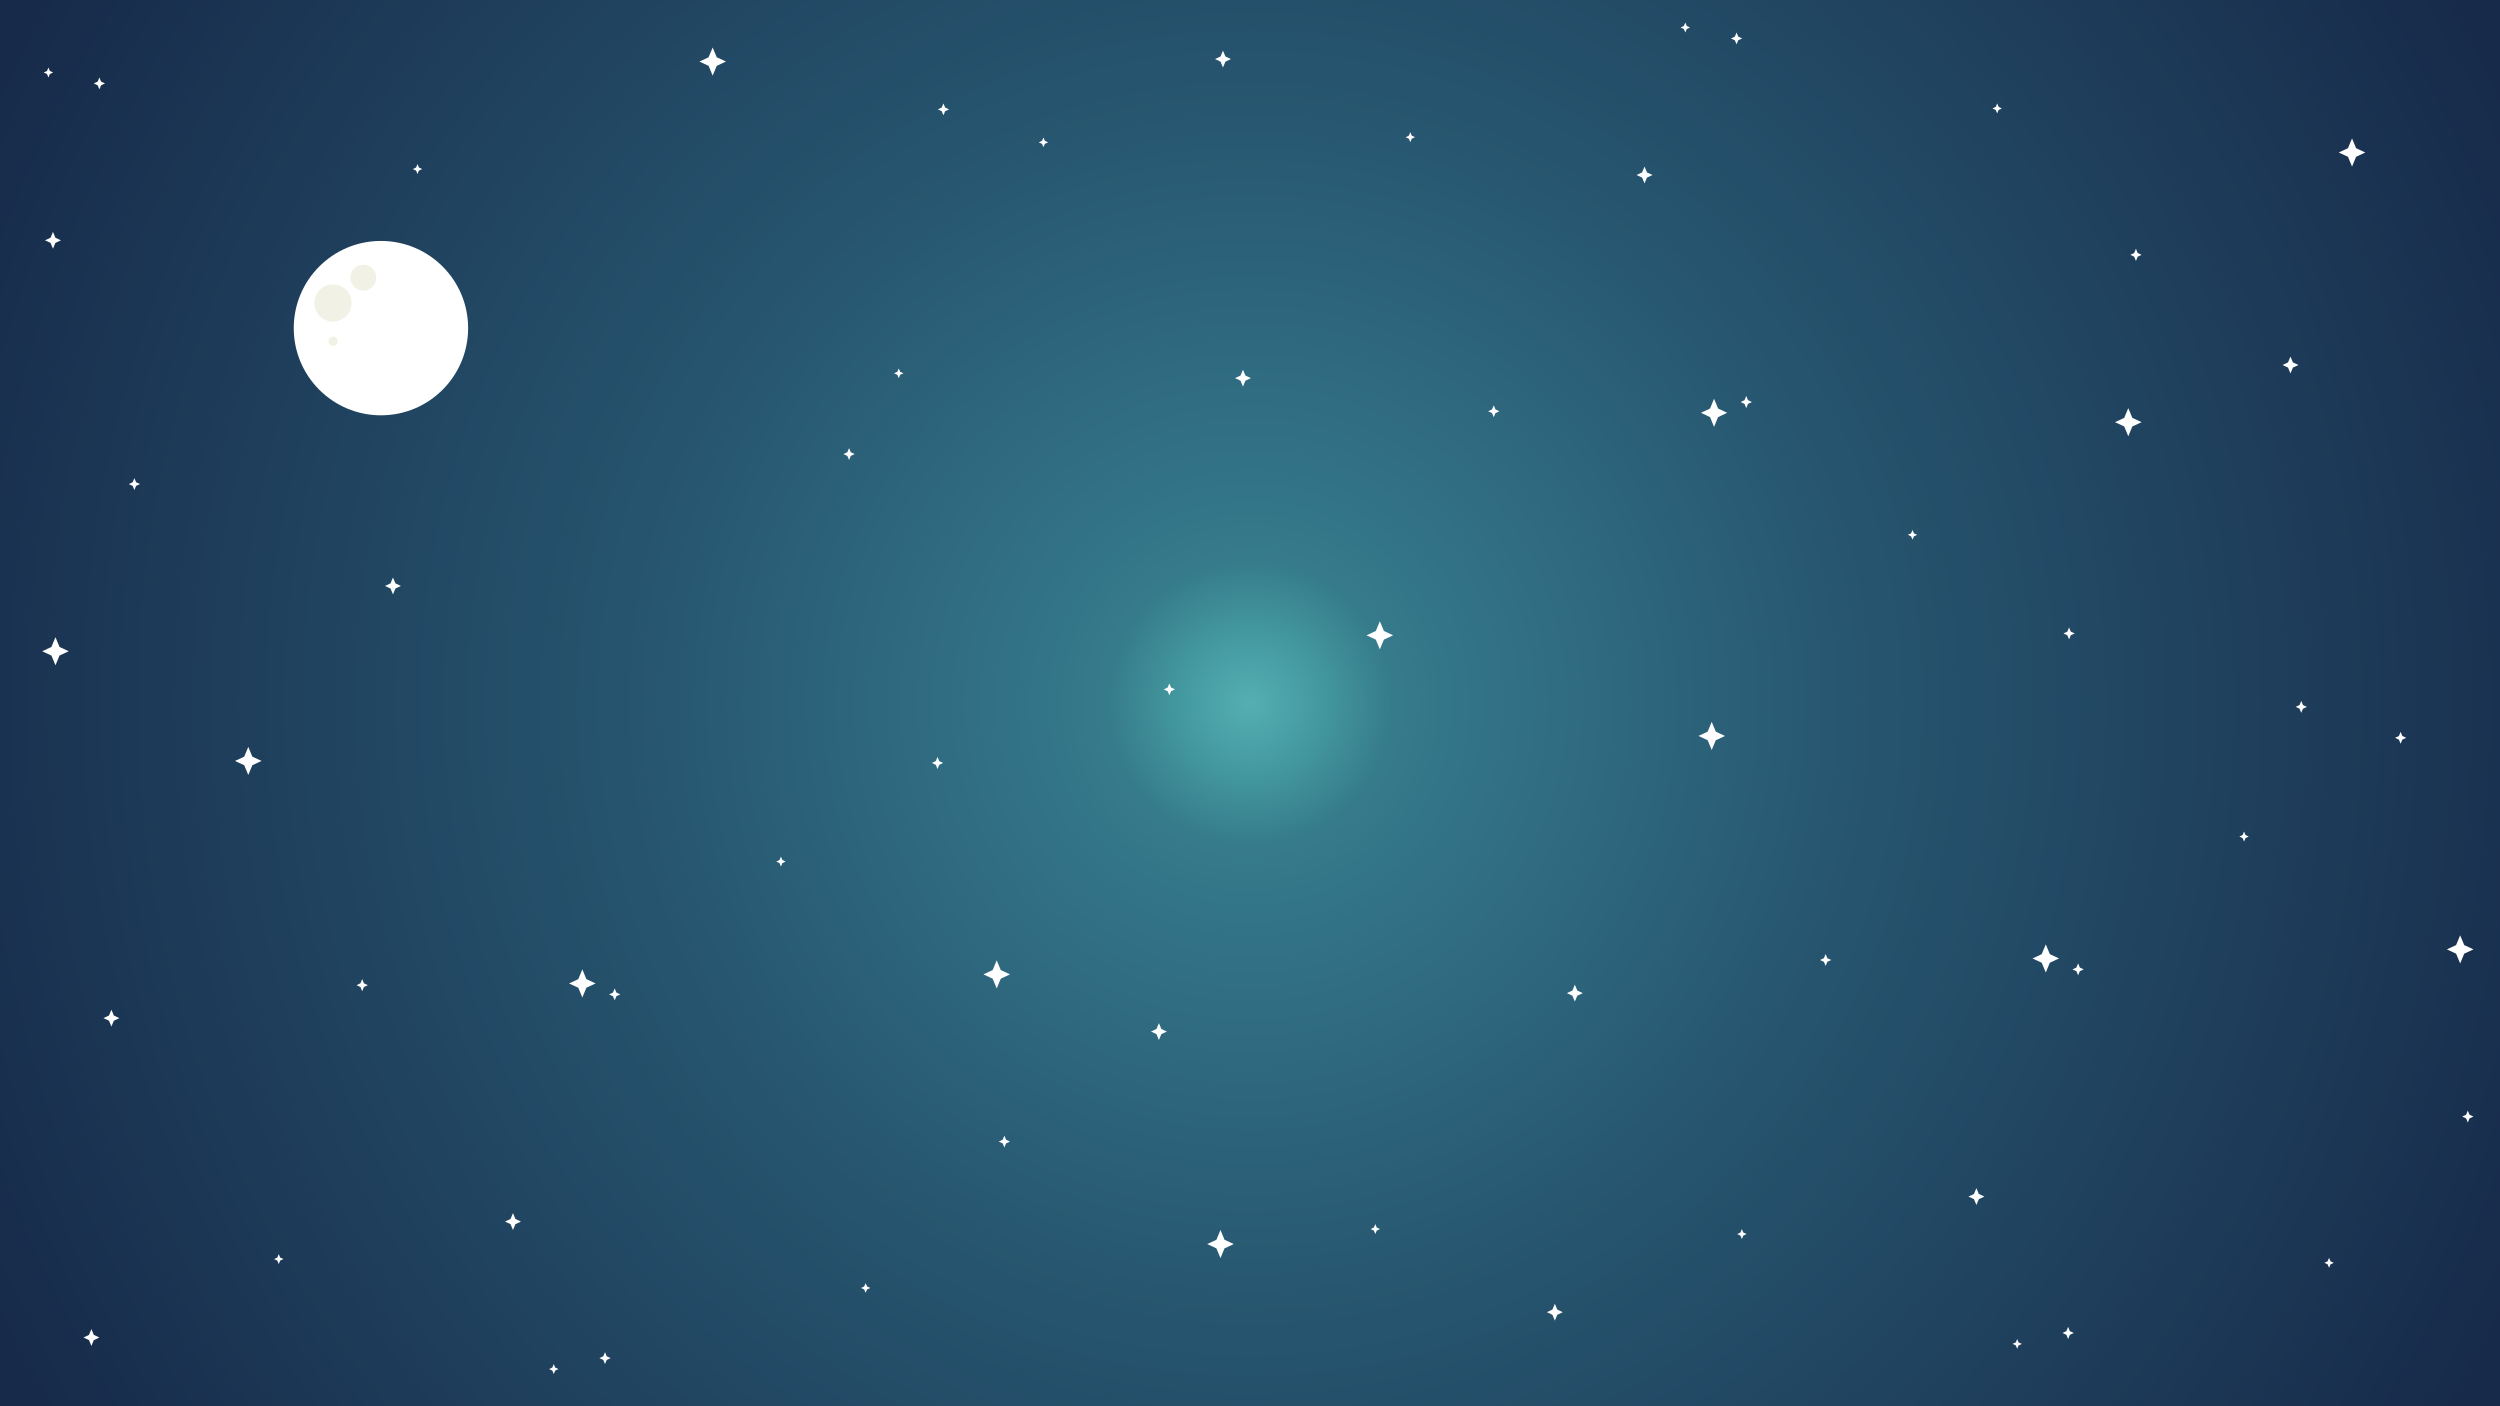 <?xml version="1.0" encoding="UTF-8" standalone="no"?>
<svg
   xmlns:dc="http://purl.org/dc/elements/1.1/"
   xmlns:cc="http://creativecommons.org/ns#"
   xmlns:rdf="http://www.w3.org/1999/02/22-rdf-syntax-ns#"
   xmlns:svg="http://www.w3.org/2000/svg"
   xmlns="http://www.w3.org/2000/svg"
   viewBox="0 0 1200 675"
   height="675"
   width="1200"
   xml:space="preserve"
   version="1.1"
   id="svg2"><rect x="0" y="0" width="1200" height="675" fill="#808080" stroke="none"/><defs
     id="defs6"><clipPath
       id="clipPath16"
       clipPathUnits="userSpaceOnUse"><path
         style="clip-rule:evenodd"
         id="path18"
         d="m 0,1.2207e-4 960,0 0,540 -960,0 L 0,1.2207e-4 Z" /></clipPath><radialGradient
       id="radialGradient20"
       spreadMethod="pad"
       gradientTransform="matrix(550.73,0,0,550.73,480,270)"
       gradientUnits="userSpaceOnUse"
       r="1"
       cy="0"
       cx="0"
       fy="0"
       fx="0"><stop
         id="stop22"
         offset="0"
         style="stop-opacity:1;stop-color:#55afb2" /><stop
         id="stop24"
         offset="0.05"
         style="stop-opacity:1;stop-color:#43989f" /><stop
         id="stop26"
         offset="0.1"
         style="stop-opacity:1;stop-color:#367b8b" /><stop
         id="stop28"
         offset="0.15"
         style="stop-opacity:1;stop-color:#337488" /><stop
         id="stop30"
         offset="0.44"
         style="stop-opacity:1;stop-color:#26546e" /><stop
         id="stop32"
         offset="0.98"
         style="stop-opacity:1;stop-color:#172a4a" /><stop
         id="stop34"
         offset="1"
         style="stop-opacity:1;stop-color:#172a4a" /></radialGradient></defs><g
     transform="matrix(1.25,0,0,-1.25,0,675)"
     id="g10"><g
       id="g12"><g
         clip-path="url(#clipPath16)"
         id="g14"><path
           id="path36"
           style="fill:url(#radialGradient20);fill-opacity:1;fill-rule:evenodd;stroke:none"
           d="m 0,6.1035e-5 960,0 0,540 -960,0 L 0,6.1035e-5 Z" /></g></g><path
       id="path38"
       style="fill:#ffffff;fill-opacity:1;fill-rule:evenodd;stroke:none"
       d="m 474.24,394.8 2.12,0.99 0.94,2.25 0.94,-2.25 2.12,-0.99 -2.12,-0.99 -0.94,-2.25 -0.94,2.25 -2.12,0.99 z" /><path
       id="path40"
       style="fill:#ffffff;fill-opacity:1;fill-rule:evenodd;stroke:none"
       d="m 112.8,414 c 0,18.49 14.99,33.48 33.48,33.48 18.49,0 33.48,-14.99 33.48,-33.48 0,-18.49 -14.99,-33.48 -33.48,-33.48 -18.49,0 -33.48,14.99 -33.48,33.48 z" /><path
       id="path42"
       style="fill:#f1f1e5;fill-opacity:1;fill-rule:evenodd;stroke:none"
       d="m 120.72,423.66 c 0,3.94 3.2,7.14 7.14,7.14 3.94,0 7.14,-3.2 7.14,-7.14 0,-3.94 -3.2,-7.14 -7.14,-7.14 -3.94,0 -7.14,3.2 -7.14,7.14 z" /><path
       id="path44"
       style="fill:#f1f1e5;fill-opacity:1;fill-rule:evenodd;stroke:none"
       d="m 129.72,408.96 c 0,-0.99 -0.81,-1.8 -1.8,-1.8 -0.99,0 -1.8,0.81 -1.8,1.8 0,0.99 0.81,1.8 1.8,1.8 0.99,0 1.8,-0.81 1.8,-1.8 z" /><path
       id="path46"
       style="fill:#f1f1e5;fill-opacity:1;fill-rule:evenodd;stroke:none"
       d="m 144.48,433.38 c 0,2.75 -2.23,4.98 -4.98,4.98 -2.75,0 -4.98,-2.23 -4.98,-4.98 0,-2.75 2.23,-4.98 4.98,-4.98 2.75,0 4.98,2.23 4.98,4.98 z" /><path
       id="path48"
       style="fill:#ffffff;fill-opacity:1;fill-rule:evenodd;stroke:none"
       d="m 268.56,516.36 3.54,1.65 1.56,3.75 1.56,-3.75 3.54,-1.65 -3.54,-1.65 -1.56,-3.75 -1.56,3.75 -3.54,1.65 z" /><path
       id="path50"
       style="fill:#ffffff;fill-opacity:1;fill-rule:evenodd;stroke:none"
       d="m 653.16,381.48 3.5,1.65 1.54,3.75 1.54,-3.75 3.5,-1.65 -3.5,-1.65 -1.54,-3.75 -1.54,3.75 -3.5,1.65 z" /><path
       id="path52"
       style="fill:#ffffff;fill-opacity:1;fill-rule:evenodd;stroke:none"
       d="m 898.08,481.44 3.54,1.65 1.56,3.75 1.56,-3.75 3.54,-1.65 -3.54,-1.65 -1.56,-3.75 -1.56,3.75 -3.54,1.65 z" /><path
       id="path54"
       style="fill:#ffffff;fill-opacity:1;fill-rule:evenodd;stroke:none"
       d="m 524.76,296.04 3.54,1.65 1.56,3.75 1.56,-3.75 3.54,-1.65 -3.54,-1.65 -1.56,-3.75 -1.56,3.75 -3.54,1.65 z" /><path
       id="path56"
       style="fill:#ffffff;fill-opacity:1;fill-rule:evenodd;stroke:none"
       d="m 16.2,289.92 3.541,1.65 1.559,3.75 1.559,-3.75 3.541,-1.65 -3.541,-1.65 -1.559,-3.75 -1.559,3.75 -3.541,1.65 z" /><path
       id="path58"
       style="fill:#ffffff;fill-opacity:1;fill-rule:evenodd;stroke:none"
       d="m 16.8,512.16 1.25,0.59 0.55,1.33 0.55,-1.33 1.25,-0.59 -1.25,-0.59 -0.55,-1.33 -0.55,1.33 -1.25,0.59 z" /><path
       id="path60"
       style="fill:#ffffff;fill-opacity:1;fill-rule:evenodd;stroke:none"
       d="m 343.32,396.66 1.25,0.57 0.55,1.29 0.55,-1.29 1.25,-0.57 -1.25,-0.57 -0.55,-1.29 -0.55,1.29 -1.25,0.57 z" /><path
       id="path62"
       style="fill:#ffffff;fill-opacity:1;fill-rule:evenodd;stroke:none"
       d="m 732.6,334.62 1.25,0.57 0.55,1.29 0.55,-1.29 1.25,-0.57 -1.25,-0.57 -0.55,-1.29 -0.55,1.29 -1.25,0.57 z" /><path
       id="path64"
       style="fill:#ffffff;fill-opacity:1;fill-rule:evenodd;stroke:none"
       d="m 765.12,498.36 1.25,0.59 0.55,1.33 0.55,-1.33 1.25,-0.59 -1.25,-0.59 -0.55,-1.33 -0.55,1.33 -1.25,0.59 z" /><path
       id="path66"
       style="fill:#ffffff;fill-opacity:1;fill-rule:evenodd;stroke:none"
       d="m 539.76,487.32 1.25,0.59 0.55,1.33 0.55,-1.33 1.25,-0.59 -1.25,-0.59 -0.55,-1.33 -0.55,1.33 -1.25,0.59 z" /><path
       id="path68"
       style="fill:#ffffff;fill-opacity:1;fill-rule:evenodd;stroke:none"
       d="m 158.52,475.08 1.25,0.59 0.55,1.33 0.55,-1.33 1.25,-0.59 -1.25,-0.59 -0.55,-1.33 -0.55,1.33 -1.25,0.59 z" /><path
       id="path70"
       style="fill:#ffffff;fill-opacity:1;fill-rule:evenodd;stroke:none"
       d="m 398.88,485.34 1.25,0.57 0.55,1.29 0.55,-1.29 1.25,-0.57 -1.25,-0.57 -0.55,-1.29 -0.55,1.29 -1.25,0.57 z" /><path
       id="path72"
       style="fill:#ffffff;fill-opacity:1;fill-rule:evenodd;stroke:none"
       d="m 876.48,399.84 2.12,0.99 0.94,2.25 0.94,-2.25 2.12,-0.99 -2.12,-0.99 -0.94,-2.25 -0.94,2.25 -2.12,0.99 z" /><path
       id="path74"
       style="fill:#ffffff;fill-opacity:1;fill-rule:evenodd;stroke:none"
       d="m 466.56,517.32 2.12,0.99 0.94,2.25 0.94,-2.25 2.12,-0.99 -2.12,-0.99 -0.94,-2.25 -0.94,2.25 -2.12,0.99 z" /><path
       id="path76"
       style="fill:#ffffff;fill-opacity:1;fill-rule:evenodd;stroke:none"
       d="m 147.84,315 2.12,0.99 0.94,2.25 0.94,-2.25 2.12,-0.99 -2.12,-0.99 -0.94,-2.25 -0.94,2.25 -2.12,0.99 z" /><path
       id="path78"
       style="fill:#ffffff;fill-opacity:1;fill-rule:evenodd;stroke:none"
       d="m 17.28,447.72 2.125,0.99 0.935,2.25 0.935,-2.25 2.125,-0.99 -2.125,-0.99 -0.935,-2.25 -0.935,2.25 -2.125,0.99 z" /><path
       id="path80"
       style="fill:#ffffff;fill-opacity:1;fill-rule:evenodd;stroke:none"
       d="m 628.44,472.8 2.12,0.99 0.94,2.25 0.94,-2.25 2.12,-0.99 -2.12,-0.99 -0.94,-2.25 -0.94,2.25 -2.12,0.99 z" /><path
       id="path82"
       style="fill:#ffffff;fill-opacity:1;fill-rule:evenodd;stroke:none"
       d="m 818.04,442.14 1.5,0.72 0.66,1.62 0.66,-1.62 1.5,-0.72 -1.5,-0.72 -0.66,-1.62 -0.66,1.62 -1.5,0.72 z" /><path
       id="path84"
       style="fill:#ffffff;fill-opacity:1;fill-rule:evenodd;stroke:none"
       d="m 571.44,382.08 1.5,0.7 0.66,1.58 0.66,-1.58 1.5,-0.7 -1.5,-0.7 -0.66,-1.58 -0.66,1.58 -1.5,0.7 z" /><path
       id="path86"
       style="fill:#ffffff;fill-opacity:1;fill-rule:evenodd;stroke:none"
       d="m 360.12,498 1.5,0.7 0.66,1.58 0.66,-1.58 1.5,-0.7 -1.5,-0.7 -0.66,-1.58 -0.66,1.58 -1.5,0.7 z" /><path
       id="path88"
       style="fill:#ffffff;fill-opacity:1;fill-rule:evenodd;stroke:none"
       d="m 36,507.96 1.5,0.7 0.66,1.58 0.66,-1.58 1.5,-0.7 -1.5,-0.7 -0.66,-1.58 -0.66,1.58 -1.5,0.7 z" /><path
       id="path90"
       style="fill:#ffffff;fill-opacity:1;fill-rule:evenodd;stroke:none"
       d="m 49.44,354.12 1.5,0.7 0.66,1.58 0.66,-1.58 1.5,-0.7 -1.5,-0.7 -0.66,-1.58 -0.66,1.58 -1.5,0.7 z" /><path
       id="path92"
       style="fill:#ffffff;fill-opacity:1;fill-rule:evenodd;stroke:none"
       d="m 323.88,365.64 1.5,0.7 0.66,1.58 0.66,-1.58 1.5,-0.7 -1.5,-0.7 -0.66,-1.58 -0.66,1.58 -1.5,0.7 z" /><path
       id="path94"
       style="fill:#ffffff;fill-opacity:1;fill-rule:evenodd;stroke:none"
       d="m 668.4,385.62 1.5,0.72 0.66,1.62 0.66,-1.62 1.5,-0.72 -1.5,-0.72 -0.66,-1.62 -0.66,1.62 -1.5,0.72 z" /><path
       id="path96"
       style="fill:#ffffff;fill-opacity:1;fill-rule:evenodd;stroke:none"
       d="m 881.52,268.56 1.5,0.7 0.66,1.58 0.66,-1.58 1.5,-0.7 -1.5,-0.7 -0.66,-1.58 -0.66,1.58 -1.5,0.7 z" /><path
       id="path98"
       style="fill:#ffffff;fill-opacity:1;fill-rule:evenodd;stroke:none"
       d="m 792.36,296.76 1.5,0.7 0.66,1.58 0.66,-1.58 1.5,-0.7 -1.5,-0.7 -0.66,-1.58 -0.66,1.58 -1.5,0.7 z" /><path
       id="path100"
       style="fill:#ffffff;fill-opacity:1;fill-rule:evenodd;stroke:none"
       d="m 812.16,377.88 3.54,1.65 1.56,3.75 1.56,-3.75 3.54,-1.65 -3.54,-1.65 -1.56,-3.75 -1.56,3.75 -3.54,1.65 z" /><path
       id="path102"
       style="fill:#ffffff;fill-opacity:1;fill-rule:evenodd;stroke:none"
       d="m 645.36,529.44 1.25,0.59 0.55,1.33 0.55,-1.33 1.25,-0.59 -1.25,-0.59 -0.55,-1.33 -0.55,1.33 -1.25,0.59 z" /><path
       id="path104"
       style="fill:#ffffff;fill-opacity:1;fill-rule:evenodd;stroke:none"
       d="m 664.68,525.24 1.5,0.7 0.66,1.58 0.66,-1.58 1.5,-0.7 -1.5,-0.7 -0.66,-1.58 -0.66,1.58 -1.5,0.7 z" /><path
       id="path106"
       style="fill:#ffffff;fill-opacity:1;fill-rule:evenodd;stroke:none"
       d="m 39.72,149.04 2.125,-0.99 0.935,-2.25 0.935,2.25 2.125,0.99 -2.125,0.99 -0.935,2.25 -0.935,-2.25 -2.125,-0.99 z" /><path
       id="path108"
       style="fill:#ffffff;fill-opacity:1;fill-rule:evenodd;stroke:none"
       d="m 218.52,162.36 3.54,-1.65 1.56,-3.75 1.56,3.75 3.54,1.65 -3.54,1.65 -1.56,3.75 -1.56,-3.75 -3.54,-1.65 z" /><path
       id="path110"
       style="fill:#ffffff;fill-opacity:1;fill-rule:evenodd;stroke:none"
       d="m 463.56,62.28 3.54,-1.65 1.56,-3.75 1.56,3.75 3.54,1.65 -3.54,1.65 -1.56,3.75 -1.56,-3.75 -3.54,-1.65 z" /><path
       id="path112"
       style="fill:#ffffff;fill-opacity:1;fill-rule:evenodd;stroke:none"
       d="m 90.24,247.8 3.541,-1.65 1.559,-3.75 1.559,3.75 3.541,1.65 -3.541,1.65 -1.559,3.75 -1.559,-3.75 -3.541,-1.65 z" /><path
       id="path114"
       style="fill:#ffffff;fill-opacity:1;fill-rule:evenodd;stroke:none"
       d="m 298.08,209.16 1.25,-0.59 0.55,-1.33 0.55,1.33 1.25,0.59 -1.25,0.59 -0.55,1.33 -0.55,-1.33 -1.25,-0.59 z" /><path
       id="path116"
       style="fill:#ffffff;fill-opacity:1;fill-rule:evenodd;stroke:none"
       d="m 330.6,45.42 1.25,-0.568 0.55,-1.292 0.55,1.292 1.25,0.568 -1.25,0.568 -0.55,1.292 -0.55,-1.292 -1.25,-0.568 z" /><path
       id="path118"
       style="fill:#ffffff;fill-opacity:1;fill-rule:evenodd;stroke:none"
       d="m 105.24,56.52 1.25,-0.587 0.55,-1.333 0.55,1.333 1.25,0.587 -1.25,0.587 -0.55,1.333 -0.55,-1.333 -1.25,-0.587 z" /><path
       id="path120"
       style="fill:#ffffff;fill-opacity:1;fill-rule:evenodd;stroke:none"
       d="m 441.96,143.88 2.12,-0.99 0.94,-2.25 0.94,2.25 2.12,0.99 -2.12,0.99 -0.94,2.25 -0.94,-2.25 -2.12,-0.99 z" /><path
       id="path122"
       style="fill:#ffffff;fill-opacity:1;fill-rule:evenodd;stroke:none"
       d="m 32.04,26.4 2.125,-0.99 0.935,-2.25 0.935,2.25 2.125,0.99 -2.125,0.99 L 35.1,29.64 34.165,27.39 32.04,26.4 Z" /><path
       id="path124"
       style="fill:#ffffff;fill-opacity:1;fill-rule:evenodd;stroke:none"
       d="m 193.92,70.92 2.12,-0.99 0.94,-2.25 0.94,2.25 2.12,0.99 -2.12,0.99 -0.94,2.25 -0.94,-2.25 -2.12,-0.99 z" /><path
       id="path126"
       style="fill:#ffffff;fill-opacity:1;fill-rule:evenodd;stroke:none"
       d="m 383.52,101.64 1.5,-0.7 0.66,-1.58 0.66,1.58 1.5,0.7 -1.5,0.7 -0.66,1.58 -0.66,-1.58 -1.5,-0.7 z" /><path
       id="path128"
       style="fill:#ffffff;fill-opacity:1;fill-rule:evenodd;stroke:none"
       d="m 136.92,161.7 1.5,-0.72 0.66,-1.62 0.66,1.62 1.5,0.72 -1.5,0.72 -0.66,1.62 -0.66,-1.62 -1.5,-0.72 z" /><path
       id="path130"
       style="fill:#ffffff;fill-opacity:1;fill-rule:evenodd;stroke:none"
       d="m 233.88,158.16 1.5,-0.7 0.66,-1.58 0.66,1.58 1.5,0.7 -1.5,0.7 -0.66,1.58 -0.66,-1.58 -1.5,-0.7 z" /><path
       id="path132"
       style="fill:#ffffff;fill-opacity:1;fill-rule:evenodd;stroke:none"
       d="m 446.88,275.28 1.5,-0.7 0.66,-1.58 0.66,1.58 1.5,0.7 -1.5,0.7 -0.66,1.58 -0.66,-1.58 -1.5,-0.7 z" /><path
       id="path134"
       style="fill:#ffffff;fill-opacity:1;fill-rule:evenodd;stroke:none"
       d="m 357.84,247.02 1.5,-0.72 0.66,-1.62 0.66,1.62 1.5,0.72 -1.5,0.72 -0.66,1.62 -0.66,-1.62 -1.5,-0.72 z" /><path
       id="path136"
       style="fill:#ffffff;fill-opacity:1;fill-rule:evenodd;stroke:none"
       d="m 377.64,165.84 3.54,-1.65 1.56,-3.75 1.56,3.75 3.54,1.65 -3.54,1.65 -1.56,3.75 -1.56,-3.75 -3.54,-1.65 z" /><path
       id="path138"
       style="fill:#ffffff;fill-opacity:1;fill-rule:evenodd;stroke:none"
       d="m 210.84,14.28 1.25,-0.587 0.55,-1.333 0.55,1.333 1.25,0.587 -1.25,0.587 -0.55,1.333 -0.55,-1.333 -1.25,-0.587 z" /><path
       id="path140"
       style="fill:#ffffff;fill-opacity:1;fill-rule:evenodd;stroke:none"
       d="m 230.16,18.48 1.5,-0.697 0.66,-1.583 0.66,1.583 1.5,0.697 -1.5,0.697 -0.66,1.583 -0.66,-1.583 -1.5,-0.697 z" /><path
       id="path142"
       style="fill:#ffffff;fill-opacity:1;fill-rule:evenodd;stroke:none"
       d="m 601.68,158.64 2.12,-0.99 0.94,-2.25 0.94,2.25 2.12,0.99 -2.12,0.99 -0.94,2.25 -0.94,-2.25 -2.12,-0.99 z" /><path
       id="path144"
       style="fill:#ffffff;fill-opacity:1;fill-rule:evenodd;stroke:none"
       d="m 780.48,171.96 3.54,-1.65 1.56,-3.75 1.56,3.75 3.54,1.65 -3.54,1.65 -1.56,3.75 -1.56,-3.75 -3.54,-1.65 z" /><path
       id="path146"
       style="fill:#ffffff;fill-opacity:1;fill-rule:evenodd;stroke:none"
       d="m 652.2,257.4 3.54,-1.65 1.56,-3.75 1.56,3.75 3.54,1.65 -3.54,1.65 -1.56,3.75 -1.56,-3.75 -3.54,-1.65 z" /><path
       id="path148"
       style="fill:#ffffff;fill-opacity:1;fill-rule:evenodd;stroke:none"
       d="m 859.92,218.76 1.25,-0.59 0.55,-1.33 0.55,1.33 1.25,0.59 -1.25,0.59 -0.55,1.33 -0.55,-1.33 -1.25,-0.59 z" /><path
       id="path150"
       style="fill:#ffffff;fill-opacity:1;fill-rule:evenodd;stroke:none"
       d="m 892.56,55.08 1.25,-0.587 0.55,-1.333 0.55,1.333 1.25,0.587 -1.25,0.587 -0.55,1.333 -0.55,-1.333 -1.25,-0.587 z" /><path
       id="path152"
       style="fill:#ffffff;fill-opacity:1;fill-rule:evenodd;stroke:none"
       d="m 667.08,66.12 1.25,-0.587 0.55,-1.333 0.55,1.333 1.25,0.587 -1.25,0.587 -0.55,1.333 -0.55,-1.333 -1.25,-0.587 z" /><path
       id="path154"
       style="fill:#ffffff;fill-opacity:1;fill-rule:evenodd;stroke:none"
       d="m 526.32,68.04 1.25,-0.587 0.55,-1.333 0.55,1.333 1.25,0.587 -1.25,0.587 -0.55,1.333 -0.55,-1.333 -1.25,-0.587 z" /><path
       id="path156"
       style="fill:#ffffff;fill-opacity:1;fill-rule:evenodd;stroke:none"
       d="m 594,36.12 2.12,-0.99 0.94,-2.25 0.94,2.25 2.12,0.99 -2.12,0.99 -0.94,2.25 -0.94,-2.25 -2.12,-0.99 z" /><path
       id="path158"
       style="fill:#ffffff;fill-opacity:1;fill-rule:evenodd;stroke:none"
       d="m 755.88,80.52 2.12,-0.99 0.94,-2.25 0.94,2.25 2.12,0.99 -2.12,0.99 -0.94,2.25 -0.94,-2.25 -2.12,-0.99 z" /><path
       id="path160"
       style="fill:#ffffff;fill-opacity:1;fill-rule:evenodd;stroke:none"
       d="m 945.48,111.24 1.5,-0.7 0.66,-1.58 0.66,1.58 1.5,0.7 -1.5,0.7 -0.66,1.58 -0.66,-1.58 -1.5,-0.7 z" /><path
       id="path162"
       style="fill:#ffffff;fill-opacity:1;fill-rule:evenodd;stroke:none"
       d="m 698.88,171.36 1.5,-0.7 0.66,-1.58 0.66,1.58 1.5,0.7 -1.5,0.7 -0.66,1.58 -0.66,-1.58 -1.5,-0.7 z" /><path
       id="path164"
       style="fill:#ffffff;fill-opacity:1;fill-rule:evenodd;stroke:none"
       d="m 795.84,167.76 1.5,-0.7 0.66,-1.58 0.66,1.58 1.5,0.7 -1.5,0.7 -0.66,1.58 -0.66,-1.58 -1.5,-0.7 z" /><path
       id="path166"
       style="fill:#ffffff;fill-opacity:1;fill-rule:evenodd;stroke:none"
       d="m 919.68,256.68 1.5,-0.7 0.66,-1.58 0.66,1.58 1.5,0.7 -1.5,0.7 -0.66,1.58 -0.66,-1.58 -1.5,-0.7 z" /><path
       id="path168"
       style="fill:#ffffff;fill-opacity:1;fill-rule:evenodd;stroke:none"
       d="m 939.6,175.44 3.54,-1.65 1.56,-3.75 1.56,3.75 3.54,1.65 -3.54,1.65 -1.56,3.75 -1.56,-3.75 -3.54,-1.65 z" /><path
       id="path170"
       style="fill:#ffffff;fill-opacity:1;fill-rule:evenodd;stroke:none"
       d="m 772.8,23.94 1.25,-0.568 0.55,-1.292 0.55,1.292 1.25,0.568 -1.25,0.568 -0.55,1.292 -0.55,-1.292 -1.25,-0.568 z" /><path
       id="path172"
       style="fill:#ffffff;fill-opacity:1;fill-rule:evenodd;stroke:none"
       d="m 792,28.14 1.5,-0.715 0.66,-1.625 0.66,1.625 1.5,0.715 -1.5,0.715 -0.66,1.625 -0.66,-1.625 -1.5,-0.715 z" /></g></svg>
